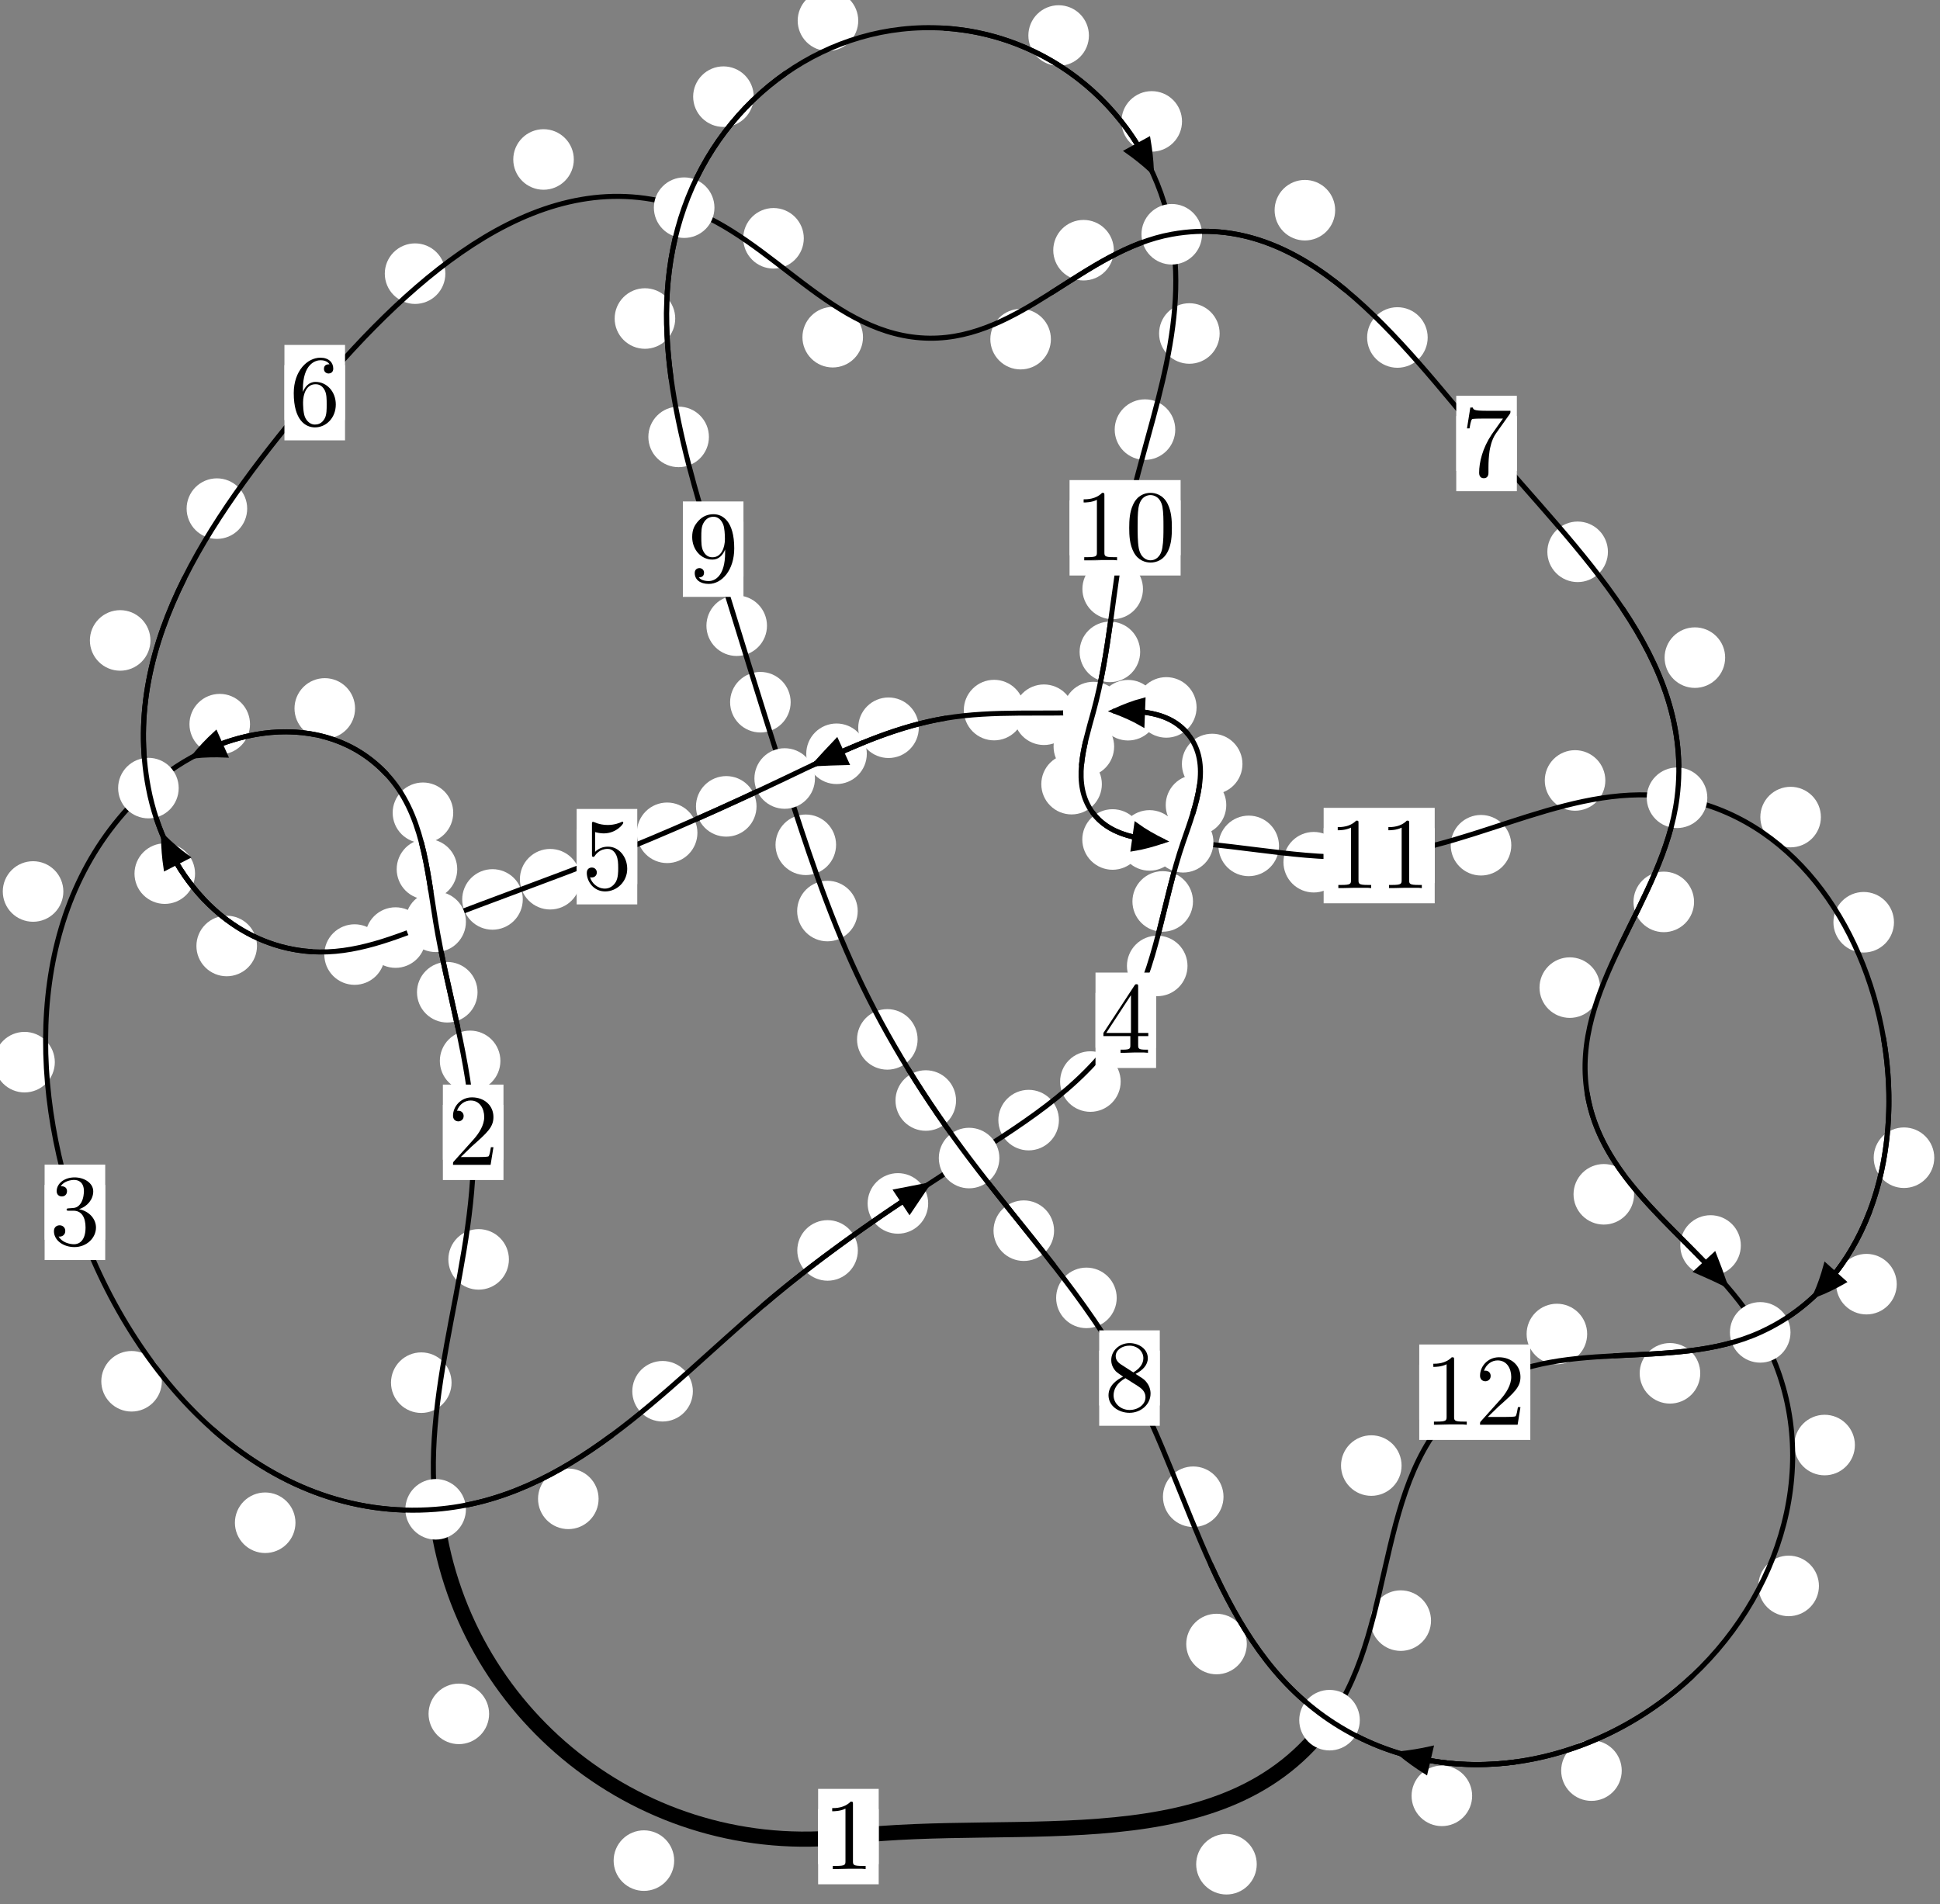 <?xml version="1.0"?>
<!-- Created by MetaPost 1.999 on 2021.07.05:2353 -->
<svg version="1.1" xmlns="http://www.w3.org/2000/svg" xmlns:xlink="http://www.w3.org/1999/xlink" width="191.488" height="187.973" viewBox="0 0 191.488 187.973">
<rect x="0" y="0" width="191.488" height="187.973" fill="#808080" stroke="none"/>
<!-- Original BoundingBox: -43.566437 -38.026047 147.921402 149.947296 -->
  <defs>
    <g transform="scale(0.01,0.01)" id="GLYPHcmr10_48">
      <path style="fill-rule: evenodd;" d="M460 -320C460 -400,455 -480,420 -554C374 -650,292 -666,250 -666C190 -666,117 -640,76 -547C44 -478,39 -400,39 -320C39 -245,43 -155,84 -79C127 2,200 22,249 22C303 22,379 1,423 -94C455 -163,460 -241,460 -320M249 -0C210 -0,151 -25,133 -121C122 -181,122 -273,122 -332C122 -396,122 -462,130 -516C149 -635,224 -644,249 -644C282 -644,348 -626,367 -527C377 -471,377 -395,377 -332C377 -257,377 -189,366 -125C351 -30,294 -0,249 -0"></path>
    </g>
    <g transform="scale(0.01,0.01)" id="GLYPHcmr10_49">
      <path style="fill-rule: evenodd;" d="M294 -640C294 -664,294 -666,271 -666C209 -602,121 -602,89 -602L89 -571C109 -571,168 -571,220 -597L220 -79C220 -43,217 -31,127 -31L95 -31L95 -0L257 -0L130 -3L217 -3L257 -3L297 -3L384 -3L419 -0L419 -31L387 -31C297 -31,294 -42,294 -79"></path>
    </g>
    <g transform="scale(0.01,0.01)" id="GLYPHcmr10_50">
      <path style="fill-rule: evenodd;" d="M127 -77L233 -180C389 -318,449 -372,449 -472C449 -586,359 -666,237 -666C124 -666,50 -574,50 -485C50 -429,100 -429,103 -429C120 -429,155 -441,155 -482C155 -508,137 -534,102 -534C94 -534,92 -534,89 -533C112 -598,166 -635,224 -635C315 -635,358 -554,358 -472C358 -392,308 -313,253 -251L61 -37C50 -26,50 -24,50 -0L421 -0L449 -174L424 -174C419 -144,412 -100,402 -85C395 -77,329 -77,307 -77"></path>
    </g>
    <g transform="scale(0.01,0.01)" id="GLYPHcmr10_51">
      <path style="fill-rule: evenodd;" d="M290 -352C372 -379,430 -449,430 -528C430 -610,342 -666,246 -666C145 -666,69 -606,69 -530C69 -497,91 -478,120 -478C151 -478,171 -500,171 -529C171 -579,124 -579,109 -579C140 -628,206 -641,242 -641C283 -641,338 -619,338 -529C338 -517,336 -459,310 -415C280 -367,246 -364,221 -363C213 -362,189 -360,182 -360C174 -359,167 -358,167 -348C167 -337,174 -337,191 -337L235 -337C317 -337,354 -269,354 -171C354 -35,285 -6,241 -6C198 -6,123 -23,88 -82C123 -77,154 -99,154 -137C154 -173,127 -193,98 -193C74 -193,42 -179,42 -135C42 -44,135 22,244 22C366 22,457 -69,457 -171C457 -253,394 -331,290 -352"></path>
    </g>
    <g transform="scale(0.01,0.01)" id="GLYPHcmr10_52">
      <path style="fill-rule: evenodd;" d="M294 -165L294 -78C294 -42,292 -31,218 -31L197 -31L197 -0L332 -0L238 -3L290 -3L332 -3L374 -3L427 -3L468 -0L468 -31L447 -31C373 -31,371 -42,371 -78L371 -165L471 -165L471 -196L371 -196L371 -651C371 -671,371 -677,355 -677C346 -677,343 -677,335 -665L28 -196L28 -165M300 -196L56 -196L300 -569"></path>
    </g>
    <g transform="scale(0.01,0.01)" id="GLYPHcmr10_53">
      <path style="fill-rule: evenodd;" d="M449 -201C449 -320,367 -420,259 -420C211 -420,168 -404,132 -369L132 -564C152 -558,185 -551,217 -551C340 -551,410 -642,410 -655C410 -661,407 -666,400 -666C399 -666,397 -666,392 -663C372 -654,323 -634,256 -634C216 -634,170 -641,123 -662C115 -665,113 -665,111 -665C101 -665,101 -657,101 -641L101 -345C101 -327,101 -319,115 -319C122 -319,124 -322,128 -328C139 -344,176 -398,257 -398C309 -398,334 -352,342 -334C358 -297,360 -258,360 -208C360 -173,360 -113,336 -71C312 -32,275 -6,229 -6C156 -6,99 -59,82 -118C85 -117,88 -116,99 -116C132 -116,149 -141,149 -165C149 -189,132 -214,99 -214C85 -214,50 -207,50 -161C50 -75,119 22,231 22C347 22,449 -74,449 -201"></path>
    </g>
    <g transform="scale(0.01,0.01)" id="GLYPHcmr10_54">
      <path style="fill-rule: evenodd;" d="M132 -328L132 -352C132 -605,256 -641,307 -641C331 -641,373 -635,395 -601C380 -601,340 -601,340 -556C340 -525,364 -510,386 -510C402 -510,432 -519,432 -558C432 -618,388 -666,305 -666C177 -666,42 -537,42 -316C42 -49,158 22,251 22C362 22,457 -72,457 -204C457 -331,368 -427,257 -427C189 -427,152 -376,132 -328M251 -6C188 -6,158 -66,152 -81C134 -128,134 -208,134 -226C134 -304,166 -404,256 -404C272 -404,318 -404,349 -342C367 -305,367 -254,367 -205C367 -157,367 -107,350 -71C320 -11,274 -6,251 -6"></path>
    </g>
    <g transform="scale(0.01,0.01)" id="GLYPHcmr10_55">
      <path style="fill-rule: evenodd;" d="M476 -609C485 -621,485 -623,485 -644L242 -644C120 -644,118 -657,114 -676L89 -676L56 -470L81 -470C84 -486,93 -549,106 -561C113 -567,191 -567,204 -567L411 -567C400 -551,321 -442,299 -409C209 -274,176 -135,176 -33C176 -23,176 22,222 22C268 22,268 -23,268 -33L268 -84C268 -139,271 -194,279 -248C283 -271,297 -357,341 -419"></path>
    </g>
    <g transform="scale(0.01,0.01)" id="GLYPHcmr10_56">
      <path style="fill-rule: evenodd;" d="M163 -457C117 -487,113 -521,113 -538C113 -599,178 -641,249 -641C322 -641,386 -589,386 -517C386 -460,347 -412,287 -377M309 -362C381 -399,430 -451,430 -517C430 -609,341 -666,250 -666C150 -666,69 -592,69 -499C69 -481,71 -436,113 -389C124 -377,161 -352,186 -335C128 -306,42 -250,42 -151C42 -45,144 22,249 22C362 22,457 -61,457 -168C457 -204,446 -249,408 -291C389 -312,373 -322,309 -362M209 -320L332 -242C360 -223,407 -193,407 -132C407 -58,332 -6,250 -6C164 -6,92 -68,92 -151C92 -209,124 -273,209 -320"></path>
    </g>
    <g transform="scale(0.01,0.01)" id="GLYPHcmr10_57">
      <path style="fill-rule: evenodd;" d="M367 -318L367 -286C367 -52,263 -6,205 -6C188 -6,134 -8,107 -42C151 -42,159 -71,159 -88C159 -119,135 -134,113 -134C97 -134,67 -125,67 -86C67 -19,121 22,206 22C335 22,457 -114,457 -329C457 -598,342 -666,253 -666C198 -666,149 -648,106 -603C65 -558,42 -516,42 -441C42 -316,130 -218,242 -218C303 -218,344 -260,367 -318M243 -241C227 -241,181 -241,150 -304C132 -341,132 -391,132 -440C132 -494,132 -541,153 -578C180 -628,218 -641,253 -641C299 -641,332 -607,349 -562C361 -530,365 -467,365 -421C365 -338,331 -241,243 -241"></path>
    </g>
  </defs>
  <path d="M66.546 183.681C66.546 182.888,66.232 182.128,65.671 181.568C65.111 181.007,64.35 180.692,63.558 180.692C62.765 180.692,62.005 181.007,61.444 181.568C60.884 182.128,60.569 182.888,60.569 183.681C60.569 184.474,60.884 185.234,61.444 185.794C62.005 186.355,62.765 186.67,63.558 186.67C64.35 186.67,65.111 186.355,65.671 185.794C66.232 185.234,66.546 184.474,66.546 183.681Z" style="fill: rgb(100%,100%,100%);stroke: none;"></path>
  <path d="M86.731 181.309C86.731 180.516,86.416 179.756,85.856 179.196C85.296 178.635,84.535 178.32,83.743 178.32C82.95 178.32,82.19 178.635,81.629 179.196C81.069 179.756,80.754 180.516,80.754 181.309C80.754 182.102,81.069 182.862,81.629 183.422C82.19 183.983,82.95 184.298,83.743 184.298C84.535 184.298,85.296 183.983,85.856 183.422C86.416 182.862,86.731 182.102,86.731 181.309Z" style="fill: rgb(100%,100%,100%);stroke: none;"></path>
  <path d="M44.571 136.498C44.571 135.705,44.256 134.945,43.696 134.385C43.135 133.824,42.375 133.509,41.582 133.509C40.79 133.509,40.03 133.824,39.469 134.385C38.909 134.945,38.594 135.705,38.594 136.498C38.594 137.291,38.909 138.051,39.469 138.611C40.03 139.172,40.79 139.487,41.582 139.487C42.375 139.487,43.135 139.172,43.696 138.611C44.256 138.051,44.571 137.291,44.571 136.498Z" style="fill: rgb(100%,100%,100%);stroke: none;"></path>
  <path d="M48.278 169.194C48.278 168.402,47.964 167.642,47.403 167.081C46.843 166.521,46.082 166.206,45.29 166.206C44.497 166.206,43.737 166.521,43.176 167.081C42.616 167.642,42.301 168.402,42.301 169.194C42.301 169.987,42.616 170.747,43.176 171.308C43.737 171.868,44.497 172.183,45.29 172.183C46.082 172.183,46.843 171.868,47.403 171.308C47.964 170.747,48.278 169.987,48.278 169.194Z" style="fill: rgb(100%,100%,100%);stroke: none;"></path>
  <path d="M49.392 104.733C49.392 103.94,49.077 103.18,48.517 102.619C47.956 102.059,47.196 101.744,46.403 101.744C45.611 101.744,44.85 102.059,44.29 102.619C43.729 103.18,43.415 103.94,43.415 104.733C43.415 105.525,43.729 106.286,44.29 106.846C44.85 107.407,45.611 107.721,46.403 107.721C47.196 107.721,47.956 107.407,48.517 106.846C49.077 106.286,49.392 105.525,49.392 104.733Z" style="fill: rgb(100%,100%,100%);stroke: none;"></path>
  <path d="M50.232 124.327C50.232 123.535,49.917 122.775,49.357 122.214C48.797 121.654,48.036 121.339,47.244 121.339C46.451 121.339,45.691 121.654,45.13 122.214C44.57 122.775,44.255 123.535,44.255 124.327C44.255 125.12,44.57 125.88,45.13 126.441C45.691 127.001,46.451 127.316,47.244 127.316C48.036 127.316,48.797 127.001,49.357 126.441C49.917 125.88,50.232 125.12,50.232 124.327Z" style="fill: rgb(100%,100%,100%);stroke: none;"></path>
  <path d="M45.132 85.809C45.132 85.016,44.817 84.256,44.257 83.695C43.696 83.135,42.936 82.82,42.144 82.82C41.351 82.82,40.591 83.135,40.03 83.695C39.47 84.256,39.155 85.016,39.155 85.809C39.155 86.601,39.47 87.361,40.03 87.922C40.591 88.482,41.351 88.797,42.144 88.797C42.936 88.797,43.696 88.482,44.257 87.922C44.817 87.361,45.132 86.601,45.132 85.809Z" style="fill: rgb(100%,100%,100%);stroke: none;"></path>
  <path d="M47.136 97.955C47.136 97.162,46.821 96.402,46.261 95.842C45.7 95.281,44.94 94.966,44.147 94.966C43.355 94.966,42.594 95.281,42.034 95.842C41.473 96.402,41.159 97.162,41.159 97.955C41.159 98.748,41.473 99.508,42.034 100.068C42.594 100.629,43.355 100.944,44.147 100.944C44.94 100.944,45.7 100.629,46.261 100.068C46.821 99.508,47.136 98.748,47.136 97.955Z" style="fill: rgb(100%,100%,100%);stroke: none;"></path>
  <path d="M35.047 69.937C35.047 69.145,34.732 68.384,34.171 67.824C33.611 67.263,32.851 66.949,32.058 66.949C31.265 66.949,30.505 67.263,29.945 67.824C29.384 68.384,29.069 69.145,29.069 69.937C29.069 70.73,29.384 71.49,29.945 72.051C30.505 72.611,31.265 72.926,32.058 72.926C32.851 72.926,33.611 72.611,34.171 72.051C34.732 71.49,35.047 70.73,35.047 69.937Z" style="fill: rgb(100%,100%,100%);stroke: none;"></path>
  <path d="M44.736 80.238C44.736 79.445,44.421 78.685,43.861 78.125C43.3 77.564,42.54 77.249,41.748 77.249C40.955 77.249,40.195 77.564,39.634 78.125C39.074 78.685,38.759 79.445,38.759 80.238C38.759 81.031,39.074 81.791,39.634 82.351C40.195 82.912,40.955 83.227,41.748 83.227C42.54 83.227,43.3 82.912,43.861 82.351C44.421 81.791,44.736 81.031,44.736 80.238Z" style="fill: rgb(100%,100%,100%);stroke: none;"></path>
  <path d="M6.253 88.008C6.253 87.216,5.938 86.455,5.377 85.895C4.817 85.334,4.057 85.02,3.264 85.02C2.471 85.02,1.711 85.334,1.151 85.895C0.59 86.455,0.275 87.216,0.275 88.008C0.275 88.801,0.59 89.561,1.151 90.122C1.711 90.682,2.471 90.997,3.264 90.997C4.057 90.997,4.817 90.682,5.377 90.122C5.938 89.561,6.253 88.801,6.253 88.008Z" style="fill: rgb(100%,100%,100%);stroke: none;"></path>
  <path d="M24.678 71.49C24.678 70.697,24.363 69.937,23.803 69.377C23.243 68.816,22.482 68.501,21.69 68.501C20.897 68.501,20.137 68.816,19.576 69.377C19.016 69.937,18.701 70.697,18.701 71.49C18.701 72.283,19.016 73.043,19.576 73.603C20.137 74.164,20.897 74.479,21.69 74.479C22.482 74.479,23.243 74.164,23.803 73.603C24.363 73.043,24.678 72.283,24.678 71.49Z" style="fill: rgb(100%,100%,100%);stroke: none;"></path>
  <path d="M15.976 136.361C15.976 135.568,15.661 134.808,15.101 134.248C14.54 133.687,13.78 133.372,12.987 133.372C12.195 133.372,11.435 133.687,10.874 134.248C10.314 134.808,9.999 135.568,9.999 136.361C9.999 137.154,10.314 137.914,10.874 138.474C11.435 139.035,12.195 139.35,12.987 139.35C13.78 139.35,14.54 139.035,15.101 138.474C15.661 137.914,15.976 137.154,15.976 136.361Z" style="fill: rgb(100%,100%,100%);stroke: none;"></path>
  <path d="M5.411 104.858C5.411 104.065,5.096 103.305,4.536 102.745C3.975 102.184,3.215 101.869,2.422 101.869C1.63 101.869,0.869 102.184,0.309 102.745C-0.251 103.305,-0.566 104.065,-0.566 104.858C-0.566 105.651,-0.251 106.411,0.309 106.971C0.869 107.532,1.63 107.847,2.422 107.847C3.215 107.847,3.975 107.532,4.536 106.971C5.096 106.411,5.411 105.651,5.411 104.858Z" style="fill: rgb(100%,100%,100%);stroke: none;"></path>
  <path d="M59.084 147.967C59.084 147.174,58.769 146.414,58.209 145.854C57.648 145.293,56.888 144.978,56.096 144.978C55.303 144.978,54.543 145.293,53.982 145.854C53.422 146.414,53.107 147.174,53.107 147.967C53.107 148.76,53.422 149.52,53.982 150.08C54.543 150.641,55.303 150.956,56.096 150.956C56.888 150.956,57.648 150.641,58.209 150.08C58.769 149.52,59.084 148.76,59.084 147.967Z" style="fill: rgb(100%,100%,100%);stroke: none;"></path>
  <path d="M29.164 150.327C29.164 149.534,28.849 148.774,28.289 148.214C27.729 147.653,26.968 147.338,26.176 147.338C25.383 147.338,24.623 147.653,24.062 148.214C23.502 148.774,23.187 149.534,23.187 150.327C23.187 151.12,23.502 151.88,24.062 152.44C24.623 153.001,25.383 153.316,26.176 153.316C26.968 153.316,27.729 153.001,28.289 152.44C28.849 151.88,29.164 151.12,29.164 150.327Z" style="fill: rgb(100%,100%,100%);stroke: none;"></path>
  <path d="M84.675 123.444C84.675 122.651,84.36 121.891,83.799 121.331C83.239 120.77,82.479 120.455,81.686 120.455C80.893 120.455,80.133 120.77,79.573 121.331C79.012 121.891,78.697 122.651,78.697 123.444C78.697 124.237,79.012 124.997,79.573 125.557C80.133 126.118,80.893 126.433,81.686 126.433C82.479 126.433,83.239 126.118,83.799 125.557C84.36 124.997,84.675 124.237,84.675 123.444Z" style="fill: rgb(100%,100%,100%);stroke: none;"></path>
  <path d="M68.389 137.346C68.389 136.553,68.074 135.793,67.514 135.232C66.953 134.672,66.193 134.357,65.4 134.357C64.607 134.357,63.847 134.672,63.287 135.232C62.726 135.793,62.411 136.553,62.411 137.346C62.411 138.138,62.726 138.899,63.287 139.459C63.847 140.019,64.607 140.334,65.4 140.334C66.193 140.334,66.953 140.019,67.514 139.459C68.074 138.899,68.389 138.138,68.389 137.346Z" style="fill: rgb(100%,100%,100%);stroke: none;"></path>
  <path d="M104.521 110.578C104.521 109.785,104.206 109.025,103.645 108.465C103.085 107.904,102.325 107.589,101.532 107.589C100.739 107.589,99.979 107.904,99.419 108.465C98.858 109.025,98.543 109.785,98.543 110.578C98.543 111.371,98.858 112.131,99.419 112.691C99.979 113.252,100.739 113.567,101.532 113.567C102.325 113.567,103.085 113.252,103.645 112.691C104.206 112.131,104.521 111.371,104.521 110.578Z" style="fill: rgb(100%,100%,100%);stroke: none;"></path>
  <path d="M91.616 118.803C91.616 118.01,91.301 117.25,90.741 116.69C90.18 116.129,89.42 115.814,88.627 115.814C87.835 115.814,87.075 116.129,86.514 116.69C85.954 117.25,85.639 118.01,85.639 118.803C85.639 119.596,85.954 120.356,86.514 120.916C87.075 121.477,87.835 121.792,88.627 121.792C89.42 121.792,90.18 121.477,90.741 120.916C91.301 120.356,91.616 119.596,91.616 118.803Z" style="fill: rgb(100%,100%,100%);stroke: none;"></path>
  <path d="M117.213 95.357C117.213 94.564,116.898 93.804,116.338 93.243C115.777 92.683,115.017 92.368,114.224 92.368C113.432 92.368,112.671 92.683,112.111 93.243C111.55 93.804,111.235 94.564,111.235 95.357C111.235 96.149,111.55 96.91,112.111 97.47C112.671 98.031,113.432 98.345,114.224 98.345C115.017 98.345,115.777 98.031,116.338 97.47C116.898 96.91,117.213 96.149,117.213 95.357Z" style="fill: rgb(100%,100%,100%);stroke: none;"></path>
  <path d="M110.616 106.772C110.616 105.98,110.301 105.22,109.74 104.659C109.18 104.099,108.42 103.784,107.627 103.784C106.834 103.784,106.074 104.099,105.514 104.659C104.953 105.22,104.638 105.98,104.638 106.772C104.638 107.565,104.953 108.325,105.514 108.886C106.074 109.446,106.834 109.761,107.627 109.761C108.42 109.761,109.18 109.446,109.74 108.886C110.301 108.325,110.616 107.565,110.616 106.772Z" style="fill: rgb(100%,100%,100%);stroke: none;"></path>
  <path d="M121.04 79.478C121.04 78.685,120.725 77.925,120.165 77.365C119.604 76.804,118.844 76.489,118.051 76.489C117.259 76.489,116.499 76.804,115.938 77.365C115.378 77.925,115.063 78.685,115.063 79.478C115.063 80.271,115.378 81.031,115.938 81.591C116.499 82.152,117.259 82.467,118.051 82.467C118.844 82.467,119.604 82.152,120.165 81.591C120.725 81.031,121.04 80.271,121.04 79.478Z" style="fill: rgb(100%,100%,100%);stroke: none;"></path>
  <path d="M117.754 88.991C117.754 88.199,117.439 87.438,116.879 86.878C116.318 86.317,115.558 86.002,114.766 86.002C113.973 86.002,113.213 86.317,112.652 86.878C112.092 87.438,111.777 88.199,111.777 88.991C111.777 89.784,112.092 90.544,112.652 91.105C113.213 91.665,113.973 91.98,114.766 91.98C115.558 91.98,116.318 91.665,116.879 91.105C117.439 90.544,117.754 89.784,117.754 88.991Z" style="fill: rgb(100%,100%,100%);stroke: none;"></path>
  <path d="M118.108 69.836C118.108 69.044,117.794 68.284,117.233 67.723C116.673 67.163,115.912 66.848,115.12 66.848C114.327 66.848,113.567 67.163,113.006 67.723C112.446 68.284,112.131 69.044,112.131 69.836C112.131 70.629,112.446 71.389,113.006 71.95C113.567 72.51,114.327 72.825,115.12 72.825C115.912 72.825,116.673 72.51,117.233 71.95C117.794 71.389,118.108 70.629,118.108 69.836Z" style="fill: rgb(100%,100%,100%);stroke: none;"></path>
  <path d="M122.637 75.423C122.637 74.631,122.323 73.87,121.762 73.31C121.202 72.749,120.441 72.434,119.649 72.434C118.856 72.434,118.096 72.749,117.535 73.31C116.975 73.87,116.66 74.631,116.66 75.423C116.66 76.216,116.975 76.976,117.535 77.537C118.096 78.097,118.856 78.412,119.649 78.412C120.441 78.412,121.202 78.097,121.762 77.537C122.323 76.976,122.637 76.216,122.637 75.423Z" style="fill: rgb(100%,100%,100%);stroke: none;"></path>
  <path d="M106.031 70.559C106.031 69.766,105.716 69.006,105.155 68.446C104.595 67.885,103.834 67.57,103.042 67.57C102.249 67.57,101.489 67.885,100.928 68.446C100.368 69.006,100.053 69.766,100.053 70.559C100.053 71.352,100.368 72.112,100.928 72.672C101.489 73.233,102.249 73.548,103.042 73.548C103.834 73.548,104.595 73.233,105.155 72.672C105.716 72.112,106.031 71.352,106.031 70.559Z" style="fill: rgb(100%,100%,100%);stroke: none;"></path>
  <path d="M114.331 70.112C114.331 69.32,114.016 68.559,113.456 67.999C112.895 67.438,112.135 67.123,111.342 67.123C110.55 67.123,109.79 67.438,109.229 67.999C108.669 68.559,108.354 69.32,108.354 70.112C108.354 70.905,108.669 71.665,109.229 72.226C109.79 72.786,110.55 73.101,111.342 73.101C112.135 73.101,112.895 72.786,113.456 72.226C114.016 71.665,114.331 70.905,114.331 70.112Z" style="fill: rgb(100%,100%,100%);stroke: none;"></path>
  <path d="M90.69 71.843C90.69 71.051,90.375 70.29,89.814 69.73C89.254 69.169,88.494 68.855,87.701 68.855C86.908 68.855,86.148 69.169,85.588 69.73C85.027 70.29,84.712 71.051,84.712 71.843C84.712 72.636,85.027 73.396,85.588 73.957C86.148 74.517,86.908 74.832,87.701 74.832C88.494 74.832,89.254 74.517,89.814 73.957C90.375 73.396,90.69 72.636,90.69 71.843Z" style="fill: rgb(100%,100%,100%);stroke: none;"></path>
  <path d="M101.112 70.101C101.112 69.308,100.797 68.548,100.236 67.988C99.676 67.427,98.916 67.112,98.123 67.112C97.33 67.112,96.57 67.427,96.01 67.988C95.449 68.548,95.134 69.308,95.134 70.101C95.134 70.894,95.449 71.654,96.01 72.214C96.57 72.775,97.33 73.09,98.123 73.09C98.916 73.09,99.676 72.775,100.236 72.214C100.797 71.654,101.112 70.894,101.112 70.101Z" style="fill: rgb(100%,100%,100%);stroke: none;"></path>
  <path d="M74.673 79.605C74.673 78.813,74.358 78.052,73.798 77.492C73.238 76.931,72.477 76.616,71.685 76.616C70.892 76.616,70.132 76.931,69.571 77.492C69.011 78.052,68.696 78.813,68.696 79.605C68.696 80.398,69.011 81.158,69.571 81.719C70.132 82.279,70.892 82.594,71.685 82.594C72.477 82.594,73.238 82.279,73.798 81.719C74.358 81.158,74.673 80.398,74.673 79.605Z" style="fill: rgb(100%,100%,100%);stroke: none;"></path>
  <path d="M85.559 74.414C85.559 73.621,85.244 72.861,84.684 72.301C84.124 71.74,83.363 71.425,82.571 71.425C81.778 71.425,81.018 71.74,80.457 72.301C79.897 72.861,79.582 73.621,79.582 74.414C79.582 75.207,79.897 75.967,80.457 76.527C81.018 77.088,81.778 77.403,82.571 77.403C83.363 77.403,84.124 77.088,84.684 76.527C85.244 75.967,85.559 75.207,85.559 74.414Z" style="fill: rgb(100%,100%,100%);stroke: none;"></path>
  <path d="M57.294 86.797C57.294 86.004,56.979 85.244,56.418 84.684C55.858 84.123,55.098 83.808,54.305 83.808C53.512 83.808,52.752 84.123,52.192 84.684C51.631 85.244,51.316 86.004,51.316 86.797C51.316 87.59,51.631 88.35,52.192 88.91C52.752 89.471,53.512 89.786,54.305 89.786C55.098 89.786,55.858 89.471,56.418 88.91C56.979 88.35,57.294 87.59,57.294 86.797Z" style="fill: rgb(100%,100%,100%);stroke: none;"></path>
  <path d="M68.839 82.216C68.839 81.423,68.524 80.663,67.963 80.102C67.403 79.542,66.643 79.227,65.85 79.227C65.057 79.227,64.297 79.542,63.737 80.102C63.176 80.663,62.861 81.423,62.861 82.216C62.861 83.008,63.176 83.768,63.737 84.329C64.297 84.889,65.057 85.204,65.85 85.204C66.643 85.204,67.403 84.889,67.963 84.329C68.524 83.768,68.839 83.008,68.839 82.216Z" style="fill: rgb(100%,100%,100%);stroke: none;"></path>
  <path d="M42.028 92.558C42.028 91.765,41.713 91.005,41.153 90.445C40.592 89.884,39.832 89.569,39.039 89.569C38.247 89.569,37.486 89.884,36.926 90.445C36.365 91.005,36.051 91.765,36.051 92.558C36.051 93.351,36.365 94.111,36.926 94.671C37.486 95.232,38.247 95.547,39.039 95.547C39.832 95.547,40.592 95.232,41.153 94.671C41.713 94.111,42.028 93.351,42.028 92.558Z" style="fill: rgb(100%,100%,100%);stroke: none;"></path>
  <path d="M51.601 88.793C51.601 88.001,51.286 87.241,50.726 86.68C50.165 86.12,49.405 85.805,48.612 85.805C47.82 85.805,47.059 86.12,46.499 86.68C45.938 87.241,45.623 88.001,45.623 88.793C45.623 89.586,45.938 90.346,46.499 90.907C47.059 91.467,47.82 91.782,48.612 91.782C49.405 91.782,50.165 91.467,50.726 90.907C51.286 90.346,51.601 89.586,51.601 88.793Z" style="fill: rgb(100%,100%,100%);stroke: none;"></path>
  <path d="M25.366 93.389C25.366 92.596,25.051 91.836,24.49 91.276C23.93 90.715,23.169 90.4,22.377 90.4C21.584 90.4,20.824 90.715,20.263 91.276C19.703 91.836,19.388 92.596,19.388 93.389C19.388 94.182,19.703 94.942,20.263 95.502C20.824 96.063,21.584 96.378,22.377 96.378C23.169 96.378,23.93 96.063,24.49 95.502C25.051 94.942,25.366 94.182,25.366 93.389Z" style="fill: rgb(100%,100%,100%);stroke: none;"></path>
  <path d="M37.988 94.235C37.988 93.443,37.673 92.683,37.113 92.122C36.552 91.562,35.792 91.247,34.999 91.247C34.207 91.247,33.446 91.562,32.886 92.122C32.325 92.683,32.011 93.443,32.011 94.235C32.011 95.028,32.325 95.788,32.886 96.349C33.446 96.909,34.207 97.224,34.999 97.224C35.792 97.224,36.552 96.909,37.113 96.349C37.673 95.788,37.988 95.028,37.988 94.235Z" style="fill: rgb(100%,100%,100%);stroke: none;"></path>
  <path d="M14.849 63.224C14.849 62.431,14.534 61.671,13.974 61.111C13.413 60.55,12.653 60.235,11.861 60.235C11.068 60.235,10.308 60.55,9.747 61.111C9.187 61.671,8.872 62.431,8.872 63.224C8.872 64.017,9.187 64.777,9.747 65.337C10.308 65.898,11.068 66.213,11.861 66.213C12.653 66.213,13.413 65.898,13.974 65.337C14.534 64.777,14.849 64.017,14.849 63.224Z" style="fill: rgb(100%,100%,100%);stroke: none;"></path>
  <path d="M19.253 86.245C19.253 85.452,18.938 84.692,18.378 84.132C17.817 83.571,17.057 83.256,16.264 83.256C15.472 83.256,14.712 83.571,14.151 84.132C13.591 84.692,13.276 85.452,13.276 86.245C13.276 87.038,13.591 87.798,14.151 88.358C14.712 88.919,15.472 89.234,16.264 89.234C17.057 89.234,17.817 88.919,18.378 88.358C18.938 87.798,19.253 87.038,19.253 86.245Z" style="fill: rgb(100%,100%,100%);stroke: none;"></path>
  <path d="M43.959 27.016C43.959 26.224,43.644 25.463,43.083 24.903C42.523 24.342,41.763 24.027,40.97 24.027C40.177 24.027,39.417 24.342,38.857 24.903C38.296 25.463,37.981 26.224,37.981 27.016C37.981 27.809,38.296 28.569,38.857 29.13C39.417 29.69,40.177 30.005,40.97 30.005C41.763 30.005,42.523 29.69,43.083 29.13C43.644 28.569,43.959 27.809,43.959 27.016Z" style="fill: rgb(100%,100%,100%);stroke: none;"></path>
  <path d="M24.398 50.211C24.398 49.419,24.083 48.659,23.523 48.098C22.962 47.538,22.202 47.223,21.41 47.223C20.617 47.223,19.857 47.538,19.296 48.098C18.736 48.659,18.421 49.419,18.421 50.211C18.421 51.004,18.736 51.764,19.296 52.325C19.857 52.885,20.617 53.2,21.41 53.2C22.202 53.2,22.962 52.885,23.523 52.325C24.083 51.764,24.398 51.004,24.398 50.211Z" style="fill: rgb(100%,100%,100%);stroke: none;"></path>
  <path d="M79.339 23.526C79.339 22.733,79.024 21.973,78.463 21.412C77.903 20.852,77.143 20.537,76.35 20.537C75.557 20.537,74.797 20.852,74.237 21.412C73.676 21.973,73.361 22.733,73.361 23.526C73.361 24.318,73.676 25.079,74.237 25.639C74.797 26.2,75.557 26.515,76.35 26.515C77.143 26.515,77.903 26.2,78.463 25.639C79.024 25.079,79.339 24.318,79.339 23.526Z" style="fill: rgb(100%,100%,100%);stroke: none;"></path>
  <path d="M56.639 15.743C56.639 14.95,56.324 14.19,55.764 13.63C55.203 13.069,54.443 12.754,53.65 12.754C52.858 12.754,52.097 13.069,51.537 13.63C50.977 14.19,50.662 14.95,50.662 15.743C50.662 16.536,50.977 17.296,51.537 17.856C52.097 18.417,52.858 18.732,53.65 18.732C54.443 18.732,55.203 18.417,55.764 17.856C56.324 17.296,56.639 16.536,56.639 15.743Z" style="fill: rgb(100%,100%,100%);stroke: none;"></path>
  <path d="M103.729 33.482C103.729 32.689,103.414 31.929,102.853 31.368C102.293 30.808,101.533 30.493,100.74 30.493C99.947 30.493,99.187 30.808,98.627 31.368C98.066 31.929,97.751 32.689,97.751 33.482C97.751 34.274,98.066 35.035,98.627 35.595C99.187 36.155,99.947 36.47,100.74 36.47C101.533 36.47,102.293 36.155,102.853 35.595C103.414 35.035,103.729 34.274,103.729 33.482Z" style="fill: rgb(100%,100%,100%);stroke: none;"></path>
  <path d="M85.182 33.288C85.182 32.495,84.867 31.735,84.307 31.175C83.746 30.614,82.986 30.299,82.193 30.299C81.401 30.299,80.641 30.614,80.08 31.175C79.52 31.735,79.205 32.495,79.205 33.288C79.205 34.081,79.52 34.841,80.08 35.401C80.641 35.962,81.401 36.277,82.193 36.277C82.986 36.277,83.746 35.962,84.307 35.401C84.867 34.841,85.182 34.081,85.182 33.288Z" style="fill: rgb(100%,100%,100%);stroke: none;"></path>
  <path d="M131.788 20.751C131.788 19.959,131.473 19.199,130.913 18.638C130.352 18.078,129.592 17.763,128.8 17.763C128.007 17.763,127.247 18.078,126.686 18.638C126.126 19.199,125.811 19.959,125.811 20.751C125.811 21.544,126.126 22.304,126.686 22.865C127.247 23.425,128.007 23.74,128.8 23.74C129.592 23.74,130.352 23.425,130.913 22.865C131.473 22.304,131.788 21.544,131.788 20.751Z" style="fill: rgb(100%,100%,100%);stroke: none;"></path>
  <path d="M109.94 24.701C109.94 23.908,109.625 23.148,109.064 22.587C108.504 22.027,107.744 21.712,106.951 21.712C106.158 21.712,105.398 22.027,104.838 22.587C104.277 23.148,103.962 23.908,103.962 24.701C103.962 25.493,104.277 26.253,104.838 26.814C105.398 27.374,106.158 27.689,106.951 27.689C107.744 27.689,108.504 27.374,109.064 26.814C109.625 26.253,109.94 25.493,109.94 24.701Z" style="fill: rgb(100%,100%,100%);stroke: none;"></path>
  <path d="M158.71 54.476C158.71 53.683,158.395 52.923,157.835 52.362C157.274 51.802,156.514 51.487,155.721 51.487C154.929 51.487,154.168 51.802,153.608 52.362C153.047 52.923,152.732 53.683,152.732 54.476C152.732 55.268,153.047 56.029,153.608 56.589C154.168 57.15,154.929 57.465,155.721 57.465C156.514 57.465,157.274 57.15,157.835 56.589C158.395 56.029,158.71 55.268,158.71 54.476Z" style="fill: rgb(100%,100%,100%);stroke: none;"></path>
  <path d="M140.919 33.317C140.919 32.524,140.605 31.764,140.044 31.204C139.484 30.643,138.723 30.328,137.931 30.328C137.138 30.328,136.378 30.643,135.817 31.204C135.257 31.764,134.942 32.524,134.942 33.317C134.942 34.11,135.257 34.87,135.817 35.43C136.378 35.991,137.138 36.306,137.931 36.306C138.723 36.306,139.484 35.991,140.044 35.43C140.605 34.87,140.919 34.11,140.919 33.317Z" style="fill: rgb(100%,100%,100%);stroke: none;"></path>
  <path d="M167.212 89.036C167.212 88.244,166.897 87.484,166.336 86.923C165.776 86.363,165.016 86.048,164.223 86.048C163.43 86.048,162.67 86.363,162.11 86.923C161.549 87.484,161.234 88.244,161.234 89.036C161.234 89.829,161.549 90.589,162.11 91.15C162.67 91.71,163.43 92.025,164.223 92.025C165.016 92.025,165.776 91.71,166.336 91.15C166.897 90.589,167.212 89.829,167.212 89.036Z" style="fill: rgb(100%,100%,100%);stroke: none;"></path>
  <path d="M170.282 64.922C170.282 64.129,169.967 63.369,169.407 62.809C168.846 62.248,168.086 61.933,167.293 61.933C166.501 61.933,165.741 62.248,165.18 62.809C164.62 63.369,164.305 64.129,164.305 64.922C164.305 65.715,164.62 66.475,165.18 67.035C165.741 67.596,166.501 67.911,167.293 67.911C168.086 67.911,168.846 67.596,169.407 67.035C169.967 66.475,170.282 65.715,170.282 64.922Z" style="fill: rgb(100%,100%,100%);stroke: none;"></path>
  <path d="M161.293 117.903C161.293 117.11,160.978 116.35,160.418 115.79C159.857 115.229,159.097 114.914,158.305 114.914C157.512 114.914,156.752 115.229,156.191 115.79C155.631 116.35,155.316 117.11,155.316 117.903C155.316 118.696,155.631 119.456,156.191 120.016C156.752 120.577,157.512 120.892,158.305 120.892C159.097 120.892,159.857 120.577,160.418 120.016C160.978 119.456,161.293 118.696,161.293 117.903Z" style="fill: rgb(100%,100%,100%);stroke: none;"></path>
  <path d="M157.935 97.498C157.935 96.705,157.62 95.945,157.059 95.385C156.499 94.824,155.739 94.509,154.946 94.509C154.153 94.509,153.393 94.824,152.833 95.385C152.272 95.945,151.957 96.705,151.957 97.498C151.957 98.291,152.272 99.051,152.833 99.611C153.393 100.172,154.153 100.487,154.946 100.487C155.739 100.487,156.499 100.172,157.059 99.611C157.62 99.051,157.935 98.291,157.935 97.498Z" style="fill: rgb(100%,100%,100%);stroke: none;"></path>
  <path d="M183.088 142.656C183.088 141.864,182.773 141.104,182.212 140.543C181.652 139.983,180.892 139.668,180.099 139.668C179.306 139.668,178.546 139.983,177.986 140.543C177.425 141.104,177.11 141.864,177.11 142.656C177.11 143.449,177.425 144.209,177.986 144.77C178.546 145.33,179.306 145.645,180.099 145.645C180.892 145.645,181.652 145.33,182.212 144.77C182.773 144.209,183.088 143.449,183.088 142.656Z" style="fill: rgb(100%,100%,100%);stroke: none;"></path>
  <path d="M171.829 122.954C171.829 122.162,171.514 121.401,170.953 120.841C170.393 120.281,169.633 119.966,168.84 119.966C168.047 119.966,167.287 120.281,166.727 120.841C166.166 121.401,165.851 122.162,165.851 122.954C165.851 123.747,166.166 124.507,166.727 125.068C167.287 125.628,168.047 125.943,168.84 125.943C169.633 125.943,170.393 125.628,170.953 125.068C171.514 124.507,171.829 123.747,171.829 122.954Z" style="fill: rgb(100%,100%,100%);stroke: none;"></path>
  <path d="M160.073 174.796C160.073 174.004,159.758 173.243,159.198 172.683C158.637 172.122,157.877 171.808,157.085 171.808C156.292 171.808,155.532 172.122,154.971 172.683C154.411 173.243,154.096 174.004,154.096 174.796C154.096 175.589,154.411 176.349,154.971 176.91C155.532 177.47,156.292 177.785,157.085 177.785C157.877 177.785,158.637 177.47,159.198 176.91C159.758 176.349,160.073 175.589,160.073 174.796Z" style="fill: rgb(100%,100%,100%);stroke: none;"></path>
  <path d="M179.538 156.563C179.538 155.77,179.223 155.01,178.663 154.449C178.103 153.889,177.342 153.574,176.55 153.574C175.757 153.574,174.997 153.889,174.436 154.449C173.876 155.01,173.561 155.77,173.561 156.563C173.561 157.355,173.876 158.116,174.436 158.676C174.997 159.237,175.757 159.552,176.55 159.552C177.342 159.552,178.103 159.237,178.663 158.676C179.223 158.116,179.538 157.355,179.538 156.563Z" style="fill: rgb(100%,100%,100%);stroke: none;"></path>
  <path d="M123.066 162.3C123.066 161.507,122.751 160.747,122.19 160.187C121.63 159.626,120.87 159.311,120.077 159.311C119.284 159.311,118.524 159.626,117.964 160.187C117.403 160.747,117.088 161.507,117.088 162.3C117.088 163.093,117.403 163.853,117.964 164.413C118.524 164.974,119.284 165.289,120.077 165.289C120.87 165.289,121.63 164.974,122.19 164.413C122.751 163.853,123.066 163.093,123.066 162.3Z" style="fill: rgb(100%,100%,100%);stroke: none;"></path>
  <path d="M145.308 177.287C145.308 176.494,144.993 175.734,144.433 175.174C143.872 174.613,143.112 174.298,142.319 174.298C141.527 174.298,140.766 174.613,140.206 175.174C139.645 175.734,139.33 176.494,139.33 177.287C139.33 178.08,139.645 178.84,140.206 179.4C140.766 179.961,141.527 180.276,142.319 180.276C143.112 180.276,143.872 179.961,144.433 179.4C144.993 178.84,145.308 178.08,145.308 177.287Z" style="fill: rgb(100%,100%,100%);stroke: none;"></path>
  <path d="M110.225 128.128C110.225 127.335,109.91 126.575,109.349 126.014C108.789 125.454,108.029 125.139,107.236 125.139C106.443 125.139,105.683 125.454,105.123 126.014C104.562 126.575,104.247 127.335,104.247 128.128C104.247 128.92,104.562 129.681,105.123 130.241C105.683 130.802,106.443 131.116,107.236 131.116C108.029 131.116,108.789 130.802,109.349 130.241C109.91 129.681,110.225 128.92,110.225 128.128Z" style="fill: rgb(100%,100%,100%);stroke: none;"></path>
  <path d="M120.766 147.759C120.766 146.967,120.452 146.207,119.891 145.646C119.331 145.086,118.57 144.771,117.778 144.771C116.985 144.771,116.225 145.086,115.664 145.646C115.104 146.207,114.789 146.967,114.789 147.759C114.789 148.552,115.104 149.312,115.664 149.873C116.225 150.433,116.985 150.748,117.778 150.748C118.57 150.748,119.331 150.433,119.891 149.873C120.452 149.312,120.766 148.552,120.766 147.759Z" style="fill: rgb(100%,100%,100%);stroke: none;"></path>
  <path d="M94.368 108.645C94.368 107.852,94.053 107.092,93.492 106.531C92.932 105.971,92.172 105.656,91.379 105.656C90.586 105.656,89.826 105.971,89.266 106.531C88.705 107.092,88.39 107.852,88.39 108.645C88.39 109.437,88.705 110.197,89.266 110.758C89.826 111.318,90.586 111.633,91.379 111.633C92.172 111.633,92.932 111.318,93.492 110.758C94.053 110.197,94.368 109.437,94.368 108.645Z" style="fill: rgb(100%,100%,100%);stroke: none;"></path>
  <path d="M104.043 121.494C104.043 120.701,103.728 119.941,103.168 119.381C102.607 118.82,101.847 118.505,101.054 118.505C100.262 118.505,99.501 118.82,98.941 119.381C98.381 119.941,98.066 120.701,98.066 121.494C98.066 122.287,98.381 123.047,98.941 123.607C99.501 124.168,100.262 124.483,101.054 124.483C101.847 124.483,102.607 124.168,103.168 123.607C103.728 123.047,104.043 122.287,104.043 121.494Z" style="fill: rgb(100%,100%,100%);stroke: none;"></path>
  <path d="M84.661 89.94C84.661 89.148,84.346 88.387,83.786 87.827C83.225 87.266,82.465 86.952,81.672 86.952C80.88 86.952,80.12 87.266,79.559 87.827C78.999 88.387,78.684 89.148,78.684 89.94C78.684 90.733,78.999 91.493,79.559 92.054C80.12 92.614,80.88 92.929,81.672 92.929C82.465 92.929,83.225 92.614,83.786 92.054C84.346 91.493,84.661 90.733,84.661 89.94Z" style="fill: rgb(100%,100%,100%);stroke: none;"></path>
  <path d="M90.572 102.609C90.572 101.817,90.257 101.057,89.696 100.496C89.136 99.936,88.375 99.621,87.583 99.621C86.79 99.621,86.03 99.936,85.469 100.496C84.909 101.057,84.594 101.817,84.594 102.609C84.594 103.402,84.909 104.162,85.469 104.723C86.03 105.283,86.79 105.598,87.583 105.598C88.375 105.598,89.136 105.283,89.696 104.723C90.257 104.162,90.572 103.402,90.572 102.609Z" style="fill: rgb(100%,100%,100%);stroke: none;"></path>
  <path d="M78.042 69.322C78.042 68.53,77.727 67.769,77.167 67.209C76.606 66.649,75.846 66.334,75.053 66.334C74.261 66.334,73.501 66.649,72.94 67.209C72.38 67.769,72.065 68.53,72.065 69.322C72.065 70.115,72.38 70.875,72.94 71.436C73.501 71.996,74.261 72.311,75.053 72.311C75.846 72.311,76.606 71.996,77.167 71.436C77.727 70.875,78.042 70.115,78.042 69.322Z" style="fill: rgb(100%,100%,100%);stroke: none;"></path>
  <path d="M82.525 83.399C82.525 82.606,82.21 81.846,81.65 81.285C81.089 80.725,80.329 80.41,79.536 80.41C78.744 80.41,77.984 80.725,77.423 81.285C76.863 81.846,76.548 82.606,76.548 83.399C76.548 84.191,76.863 84.952,77.423 85.512C77.984 86.073,78.744 86.388,79.536 86.388C80.329 86.388,81.089 86.073,81.65 85.512C82.21 84.952,82.525 84.191,82.525 83.399Z" style="fill: rgb(100%,100%,100%);stroke: none;"></path>
  <path d="M69.974 43.131C69.974 42.338,69.659 41.578,69.098 41.018C68.538 40.457,67.778 40.142,66.985 40.142C66.192 40.142,65.432 40.457,64.872 41.018C64.311 41.578,63.996 42.338,63.996 43.131C63.996 43.924,64.311 44.684,64.872 45.244C65.432 45.805,66.192 46.12,66.985 46.12C67.778 46.12,68.538 45.805,69.098 45.244C69.659 44.684,69.974 43.924,69.974 43.131Z" style="fill: rgb(100%,100%,100%);stroke: none;"></path>
  <path d="M75.705 61.77C75.705 60.978,75.391 60.217,74.83 59.657C74.27 59.096,73.509 58.781,72.717 58.781C71.924 58.781,71.164 59.096,70.603 59.657C70.043 60.217,69.728 60.978,69.728 61.77C69.728 62.563,70.043 63.323,70.603 63.884C71.164 64.444,71.924 64.759,72.717 64.759C73.509 64.759,74.27 64.444,74.83 63.884C75.391 63.323,75.705 62.563,75.705 61.77Z" style="fill: rgb(100%,100%,100%);stroke: none;"></path>
  <path d="M74.396 9.542C74.396 8.749,74.081 7.989,73.52 7.429C72.96 6.868,72.2 6.553,71.407 6.553C70.614 6.553,69.854 6.868,69.294 7.429C68.733 7.989,68.418 8.749,68.418 9.542C68.418 10.335,68.733 11.095,69.294 11.655C69.854 12.216,70.614 12.531,71.407 12.531C72.2 12.531,72.96 12.216,73.52 11.655C74.081 11.095,74.396 10.335,74.396 9.542Z" style="fill: rgb(100%,100%,100%);stroke: none;"></path>
  <path d="M66.648 31.445C66.648 30.652,66.333 29.892,65.772 29.332C65.212 28.771,64.452 28.456,63.659 28.456C62.866 28.456,62.106 28.771,61.546 29.332C60.985 29.892,60.67 30.652,60.67 31.445C60.67 32.238,60.985 32.998,61.546 33.558C62.106 34.119,62.866 34.434,63.659 34.434C64.452 34.434,65.212 34.119,65.772 33.558C66.333 32.998,66.648 32.238,66.648 31.445Z" style="fill: rgb(100%,100%,100%);stroke: none;"></path>
  <path d="M107.482 3.506C107.482 2.713,107.167 1.953,106.607 1.392C106.046 0.832,105.286 0.517,104.493 0.517C103.701 0.517,102.94 0.832,102.38 1.392C101.819 1.953,101.505 2.713,101.505 3.506C101.505 4.298,101.819 5.059,102.38 5.619C102.94 6.18,103.701 6.494,104.493 6.494C105.286 6.494,106.046 6.18,106.607 5.619C107.167 5.059,107.482 4.298,107.482 3.506Z" style="fill: rgb(100%,100%,100%);stroke: none;"></path>
  <path d="M84.713 2.041C84.713 1.249,84.399 0.489,83.838 -0.072C83.278 -0.632,82.517 -0.947,81.725 -0.947C80.932 -0.947,80.172 -0.632,79.611 -0.072C79.051 0.489,78.736 1.249,78.736 2.041C78.736 2.834,79.051 3.594,79.611 4.155C80.172 4.715,80.932 5.03,81.725 5.03C82.517 5.03,83.278 4.715,83.838 4.155C84.399 3.594,84.713 2.834,84.713 2.041Z" style="fill: rgb(100%,100%,100%);stroke: none;"></path>
  <path d="M120.385 32.923C120.385 32.13,120.07 31.37,119.51 30.809C118.949 30.249,118.189 29.934,117.396 29.934C116.604 29.934,115.844 30.249,115.283 30.809C114.723 31.37,114.408 32.13,114.408 32.923C114.408 33.715,114.723 34.475,115.283 35.036C115.844 35.596,116.604 35.911,117.396 35.911C118.189 35.911,118.949 35.596,119.51 35.036C120.07 34.475,120.385 33.715,120.385 32.923Z" style="fill: rgb(100%,100%,100%);stroke: none;"></path>
  <path d="M116.671 11.986C116.671 11.193,116.356 10.433,115.796 9.872C115.235 9.312,114.475 8.997,113.682 8.997C112.89 8.997,112.129 9.312,111.569 9.872C111.008 10.433,110.693 11.193,110.693 11.986C110.693 12.778,111.008 13.539,111.569 14.099C112.129 14.659,112.89 14.974,113.682 14.974C114.475 14.974,115.235 14.659,115.796 14.099C116.356 13.539,116.671 12.778,116.671 11.986Z" style="fill: rgb(100%,100%,100%);stroke: none;"></path>
  <path d="M112.817 58.142C112.817 57.349,112.502 56.589,111.941 56.028C111.381 55.468,110.621 55.153,109.828 55.153C109.035 55.153,108.275 55.468,107.715 56.028C107.154 56.589,106.839 57.349,106.839 58.142C106.839 58.934,107.154 59.695,107.715 60.255C108.275 60.815,109.035 61.13,109.828 61.13C110.621 61.13,111.381 60.815,111.941 60.255C112.502 59.695,112.817 58.934,112.817 58.142Z" style="fill: rgb(100%,100%,100%);stroke: none;"></path>
  <path d="M116.004 42.412C116.004 41.619,115.689 40.859,115.129 40.299C114.568 39.738,113.808 39.423,113.015 39.423C112.223 39.423,111.463 39.738,110.902 40.299C110.342 40.859,110.027 41.619,110.027 42.412C110.027 43.205,110.342 43.965,110.902 44.525C111.463 45.086,112.223 45.401,113.015 45.401C113.808 45.401,114.568 45.086,115.129 44.525C115.689 43.965,116.004 43.205,116.004 42.412Z" style="fill: rgb(100%,100%,100%);stroke: none;"></path>
  <path d="M109.971 73.702C109.971 72.909,109.656 72.149,109.096 71.588C108.535 71.028,107.775 70.713,106.982 70.713C106.19 70.713,105.429 71.028,104.869 71.588C104.308 72.149,103.993 72.909,103.993 73.702C103.993 74.494,104.308 75.255,104.869 75.815C105.429 76.376,106.19 76.691,106.982 76.691C107.775 76.691,108.535 76.376,109.096 75.815C109.656 75.255,109.971 74.494,109.971 73.702Z" style="fill: rgb(100%,100%,100%);stroke: none;"></path>
  <path d="M112.54 64.354C112.54 63.561,112.225 62.801,111.665 62.241C111.104 61.68,110.344 61.365,109.552 61.365C108.759 61.365,107.999 61.68,107.438 62.241C106.878 62.801,106.563 63.561,106.563 64.354C106.563 65.147,106.878 65.907,107.438 66.467C107.999 67.028,108.759 67.343,109.552 67.343C110.344 67.343,111.104 67.028,111.665 66.467C112.225 65.907,112.54 65.147,112.54 64.354Z" style="fill: rgb(100%,100%,100%);stroke: none;"></path>
  <path d="M112.806 82.875C112.806 82.082,112.491 81.322,111.93 80.762C111.37 80.201,110.61 79.886,109.817 79.886C109.024 79.886,108.264 80.201,107.704 80.762C107.143 81.322,106.828 82.082,106.828 82.875C106.828 83.668,107.143 84.428,107.704 84.988C108.264 85.549,109.024 85.864,109.817 85.864C110.61 85.864,111.37 85.549,111.93 84.988C112.491 84.428,112.806 83.668,112.806 82.875Z" style="fill: rgb(100%,100%,100%);stroke: none;"></path>
  <path d="M108.759 77.412C108.759 76.62,108.444 75.859,107.884 75.299C107.323 74.739,106.563 74.424,105.771 74.424C104.978 74.424,104.218 74.739,103.657 75.299C103.097 75.859,102.782 76.62,102.782 77.412C102.782 78.205,103.097 78.965,103.657 79.526C104.218 80.086,104.978 80.401,105.771 80.401C106.563 80.401,107.323 80.086,107.884 79.526C108.444 78.965,108.759 78.205,108.759 77.412Z" style="fill: rgb(100%,100%,100%);stroke: none;"></path>
  <path d="M126.244 83.507C126.244 82.715,125.929 81.954,125.369 81.394C124.808 80.833,124.048 80.518,123.256 80.518C122.463 80.518,121.703 80.833,121.142 81.394C120.582 81.954,120.267 82.715,120.267 83.507C120.267 84.3,120.582 85.06,121.142 85.621C121.703 86.181,122.463 86.496,123.256 86.496C124.048 86.496,124.808 86.181,125.369 85.621C125.929 85.06,126.244 84.3,126.244 83.507Z" style="fill: rgb(100%,100%,100%);stroke: none;"></path>
  <path d="M116.451 82.965C116.451 82.173,116.136 81.413,115.576 80.852C115.015 80.292,114.255 79.977,113.462 79.977C112.67 79.977,111.91 80.292,111.349 80.852C110.789 81.413,110.474 82.173,110.474 82.965C110.474 83.758,110.789 84.518,111.349 85.079C111.91 85.639,112.67 85.954,113.462 85.954C114.255 85.954,115.015 85.639,115.576 85.079C116.136 84.518,116.451 83.758,116.451 82.965Z" style="fill: rgb(100%,100%,100%);stroke: none;"></path>
  <path d="M149.172 83.442C149.172 82.65,148.857 81.89,148.296 81.329C147.736 80.769,146.976 80.454,146.183 80.454C145.39 80.454,144.63 80.769,144.07 81.329C143.509 81.89,143.194 82.65,143.194 83.442C143.194 84.235,143.509 84.995,144.07 85.556C144.63 86.116,145.39 86.431,146.183 86.431C146.976 86.431,147.736 86.116,148.296 85.556C148.857 84.995,149.172 84.235,149.172 83.442Z" style="fill: rgb(100%,100%,100%);stroke: none;"></path>
  <path d="M132.661 85.118C132.661 84.326,132.346 83.566,131.786 83.005C131.225 82.445,130.465 82.13,129.672 82.13C128.88 82.13,128.119 82.445,127.559 83.005C126.998 83.566,126.684 84.326,126.684 85.118C126.684 85.911,126.998 86.671,127.559 87.232C128.119 87.792,128.88 88.107,129.672 88.107C130.465 88.107,131.225 87.792,131.786 87.232C132.346 86.671,132.661 85.911,132.661 85.118Z" style="fill: rgb(100%,100%,100%);stroke: none;"></path>
  <path d="M179.732 80.662C179.732 79.87,179.417 79.109,178.856 78.549C178.296 77.989,177.536 77.674,176.743 77.674C175.95 77.674,175.19 77.989,174.63 78.549C174.069 79.109,173.754 79.87,173.754 80.662C173.754 81.455,174.069 82.215,174.63 82.776C175.19 83.336,175.95 83.651,176.743 83.651C177.536 83.651,178.296 83.336,178.856 82.776C179.417 82.215,179.732 81.455,179.732 80.662Z" style="fill: rgb(100%,100%,100%);stroke: none;"></path>
  <path d="M158.455 77.046C158.455 76.254,158.14 75.494,157.58 74.933C157.019 74.373,156.259 74.058,155.466 74.058C154.674 74.058,153.913 74.373,153.353 74.933C152.792 75.494,152.478 76.254,152.478 77.046C152.478 77.839,152.792 78.599,153.353 79.16C153.913 79.72,154.674 80.035,155.466 80.035C156.259 80.035,157.019 79.72,157.58 79.16C158.14 78.599,158.455 77.839,158.455 77.046Z" style="fill: rgb(100%,100%,100%);stroke: none;"></path>
  <path d="M190.921 114.291C190.921 113.498,190.606 112.738,190.046 112.178C189.486 111.617,188.725 111.302,187.933 111.302C187.14 111.302,186.38 111.617,185.819 112.178C185.259 112.738,184.944 113.498,184.944 114.291C184.944 115.084,185.259 115.844,185.819 116.404C186.38 116.965,187.14 117.28,187.933 117.28C188.725 117.28,189.486 116.965,190.046 116.404C190.606 115.844,190.921 115.084,190.921 114.291Z" style="fill: rgb(100%,100%,100%);stroke: none;"></path>
  <path d="M186.945 91.045C186.945 90.252,186.63 89.492,186.07 88.932C185.509 88.371,184.749 88.056,183.956 88.056C183.164 88.056,182.403 88.371,181.843 88.932C181.283 89.492,180.968 90.252,180.968 91.045C180.968 91.838,181.283 92.598,181.843 93.158C182.403 93.719,183.164 94.034,183.956 94.034C184.749 94.034,185.509 93.719,186.07 93.158C186.63 92.598,186.945 91.838,186.945 91.045Z" style="fill: rgb(100%,100%,100%);stroke: none;"></path>
  <path d="M167.823 135.575C167.823 134.783,167.508 134.023,166.947 133.462C166.387 132.902,165.626 132.587,164.834 132.587C164.041 132.587,163.281 132.902,162.72 133.462C162.16 134.023,161.845 134.783,161.845 135.575C161.845 136.368,162.16 137.128,162.72 137.689C163.281 138.249,164.041 138.564,164.834 138.564C165.626 138.564,166.387 138.249,166.947 137.689C167.508 137.128,167.823 136.368,167.823 135.575Z" style="fill: rgb(100%,100%,100%);stroke: none;"></path>
  <path d="M187.218 126.773C187.218 125.981,186.903 125.221,186.342 124.66C185.782 124.1,185.022 123.785,184.229 123.785C183.436 123.785,182.676 124.1,182.116 124.66C181.555 125.221,181.24 125.981,181.24 126.773C181.24 127.566,181.555 128.326,182.116 128.887C182.676 129.447,183.436 129.762,184.229 129.762C185.022 129.762,185.782 129.447,186.342 128.887C186.903 128.326,187.218 127.566,187.218 126.773Z" style="fill: rgb(100%,100%,100%);stroke: none;"></path>
  <path d="M138.343 144.682C138.343 143.889,138.028 143.129,137.468 142.568C136.907 142.008,136.147 141.693,135.354 141.693C134.562 141.693,133.802 142.008,133.241 142.568C132.681 143.129,132.366 143.889,132.366 144.682C132.366 145.475,132.681 146.235,133.241 146.795C133.802 147.356,134.562 147.671,135.354 147.671C136.147 147.671,136.907 147.356,137.468 146.795C138.028 146.235,138.343 145.475,138.343 144.682Z" style="fill: rgb(100%,100%,100%);stroke: none;"></path>
  <path d="M156.662 131.694C156.662 130.902,156.347 130.141,155.787 129.581C155.226 129.021,154.466 128.706,153.674 128.706C152.881 128.706,152.121 129.021,151.56 129.581C151 130.141,150.685 130.902,150.685 131.694C150.685 132.487,151 133.247,151.56 133.808C152.121 134.368,152.881 134.683,153.674 134.683C154.466 134.683,155.226 134.368,155.787 133.808C156.347 133.247,156.662 132.487,156.662 131.694Z" style="fill: rgb(100%,100%,100%);stroke: none;"></path>
  <path d="M124.047 184.037C124.047 183.245,123.732 182.484,123.171 181.924C122.611 181.364,121.851 181.049,121.058 181.049C120.265 181.049,119.505 181.364,118.945 181.924C118.384 182.484,118.069 183.245,118.069 184.037C118.069 184.83,118.384 185.59,118.945 186.151C119.505 186.711,120.265 187.026,121.058 187.026C121.851 187.026,122.611 186.711,123.171 186.151C123.732 185.59,124.047 184.83,124.047 184.037Z" style="fill: rgb(100%,100%,100%);stroke: none;"></path>
  <path d="M141.249 159.989C141.249 159.196,140.934 158.436,140.373 157.876C139.813 157.315,139.053 157,138.26 157C137.467 157,136.707 157.315,136.147 157.876C135.586 158.436,135.271 159.196,135.271 159.989C135.271 160.782,135.586 161.542,136.147 162.102C136.707 162.663,137.467 162.978,138.26 162.978C139.053 162.978,139.813 162.663,140.373 162.102C140.934 161.542,141.249 160.782,141.249 159.989Z" style="fill: rgb(100%,100%,100%);stroke: none;"></path>
  <path d="M83.743 181.309C63.558 183.681,45.29 169.194,43 149C41.582 136.498,47.244 124.327,46.706 111.783C46.403 104.733,44.147 97.955,43 91C42.144 85.809,41.748 80.238,38.129 76.391C32.058 69.937,21.69 71.49,14.649 77.802C3.264 88.008,2.422 104.858,7.394 119.683C12.987 136.361,26.176 150.327,43 149C56.096 147.967,65.4 137.346,75.346 128.856C81.686 123.444,88.627 118.803,95.655 114.324C101.532 110.578,107.627 106.772,111.123 100.723C114.224 95.357,114.766 88.991,116.783 83.149C118.051 79.478,119.649 75.423,117.251 72.466C115.12 69.836,111.342 70.112,107.918 70.297C103.042 70.559,98.123 70.101,93.302 70.907C87.701 71.843,82.571 74.414,77.452 76.855C71.685 79.605,65.85 82.216,59.91 84.573C54.305 86.797,48.612 88.793,43 91C39.039 92.558,34.999 94.235,30.742 93.95C22.377 93.389,16.264 86.245,14.649 77.802C11.861 63.224,21.41 50.211,31.065 38.761C40.97 27.016,53.65 15.743,67.53 20.502C76.35 23.526,82.193 33.288,91.749 33.388C100.74 33.482,106.951 24.701,115.659 23.127C128.8 20.751,137.931 33.317,146.73 43.782C155.721 54.476,167.293 64.922,165.532 78.757C164.223 89.036,154.946 97.498,156.666 107.949C158.305 117.903,168.84 122.954,173.742 131.533C180.099 142.656,176.55 156.563,167.015 165.495C157.085 174.796,142.319 177.287,131.231 169.816C120.077 162.3,117.778 147.759,111.487 136.044C107.236 128.128,101.054 121.494,95.655 114.324C91.379 108.645,87.583 102.609,84.577 96.166C81.672 89.94,79.536 83.399,77.452 76.855C75.053 69.322,72.717 61.77,70.393 54.214C66.985 43.131,63.659 31.445,67.53 20.502C71.407 9.542,81.725 2.041,93.236 2.782C104.493 3.506,113.682 11.986,115.659 23.127C117.396 32.923,113.015 42.412,111.051 52.105C109.828 58.142,109.552 64.354,107.918 70.297C106.982 73.702,105.771 77.412,107.853 80.223C109.817 82.875,113.462 82.965,116.783 83.149C123.256 83.507,129.672 85.118,136.132 84.463C146.183 83.442,155.466 77.046,165.532 78.757C176.743 80.662,183.956 91.045,185.921 102.533C187.933 114.291,184.229 126.773,173.742 131.533C164.834 135.575,153.674 131.694,145.568 137.441C135.354 144.682,138.26 159.989,131.231 169.816C121.058 184.037,100.891 179.294,83.743 181.309" style="stroke:rgb(0%,0%,0%); stroke-width: 0.498;stroke-linecap: round;stroke-linejoin: round;stroke-miterlimit: 10;fill: none;"></path>
  <path d="M83.743 181.309C63.558 183.681,45.29 169.194,43 149" style="stroke:rgb(0%,0%,0%); stroke-width: 1.494;stroke-linecap: round;stroke-linejoin: round;stroke-miterlimit: 10;fill: none;"></path>
  <path d="M131.231 169.816C121.058 184.037,100.891 179.294,83.743 181.309" style="stroke:rgb(0%,0%,0%); stroke-width: 1.494;stroke-linecap: round;stroke-linejoin: round;stroke-miterlimit: 10;fill: none;"></path>
  <path d="M45.989 149C45.989 148.207,45.674 147.447,45.113 146.887C44.553 146.326,43.793 146.011,43 146.011C42.207 146.011,41.447 146.326,40.887 146.887C40.326 147.447,40.011 148.207,40.011 149C40.011 149.793,40.326 150.553,40.887 151.113C41.447 151.674,42.207 151.989,43 151.989C43.793 151.989,44.553 151.674,45.113 151.113C45.674 150.553,45.989 149.793,45.989 149Z" style="fill: rgb(100%,100%,100%);stroke: none;"></path>
  <path d="M20.985 141.093C27.085 146.504,34.588 149.664,43 149C49.548 148.483,55.148 145.57,60.354 141.724" style="stroke:rgb(0%,0%,0%); stroke-width: 0.498;stroke-linecap: round;stroke-linejoin: round;stroke-miterlimit: 10;fill: none;"></path>
  <path d="M17.638 77.802C17.638 77.009,17.323 76.249,16.763 75.688C16.202 75.128,15.442 74.813,14.649 74.813C13.857 74.813,13.096 75.128,12.536 75.688C11.975 76.249,11.66 77.009,11.66 77.802C11.66 78.594,11.975 79.355,12.536 79.915C13.096 80.475,13.857 80.79,14.649 80.79C15.442 80.79,16.202 80.475,16.763 79.915C17.323 79.355,17.638 78.594,17.638 77.802Z" style="fill: rgb(100%,100%,100%);stroke: none;"></path>
  <path d="M20.164 88.832C17.389 85.92,15.457 82.023,14.649 77.802C13.255 70.513,14.945 63.615,18.191 57.109" style="stroke:rgb(0%,0%,0%); stroke-width: 0.498;stroke-linecap: round;stroke-linejoin: round;stroke-miterlimit: 10;fill: none;"></path>
  <path d="M98.644 114.324C98.644 113.531,98.329 112.771,97.769 112.21C97.208 111.65,96.448 111.335,95.655 111.335C94.863 111.335,94.102 111.65,93.542 112.21C92.981 112.771,92.666 113.531,92.666 114.324C92.666 115.116,92.981 115.876,93.542 116.437C94.102 116.997,94.863 117.312,95.655 117.312C96.448 117.312,97.208 116.997,97.769 116.437C98.329 115.876,98.644 115.116,98.644 114.324Z" style="fill: rgb(100%,100%,100%);stroke: none;"></path>
  <path d="M104.002 124.904C101.25 121.36,98.355 117.909,95.655 114.324C93.517 111.484,91.499 108.555,89.64 105.531" style="stroke:rgb(0%,0%,0%); stroke-width: 0.498;stroke-linecap: round;stroke-linejoin: round;stroke-miterlimit: 10;fill: none;"></path>
  <path d="M110.907 70.297C110.907 69.504,110.592 68.744,110.032 68.183C109.471 67.623,108.711 67.308,107.918 67.308C107.126 67.308,106.365 67.623,105.805 68.183C105.244 68.744,104.929 69.504,104.929 70.297C104.929 71.089,105.244 71.849,105.805 72.41C106.365 72.97,107.126 73.285,107.918 73.285C108.711 73.285,109.471 72.97,110.032 72.41C110.592 71.849,110.907 71.089,110.907 70.297Z" style="fill: rgb(100%,100%,100%);stroke: none;"></path>
  <path d="M109.638 61.236C109.212 64.287,108.735 67.325,107.918 70.297C107.45 71.999,106.913 73.778,106.754 75.483" style="stroke:rgb(0%,0%,0%); stroke-width: 0.498;stroke-linecap: round;stroke-linejoin: round;stroke-miterlimit: 10;fill: none;"></path>
  <path d="M45.989 91C45.989 90.208,45.674 89.447,45.113 88.887C44.553 88.327,43.793 88.012,43 88.012C42.207 88.012,41.447 88.327,40.887 88.887C40.326 89.447,40.011 90.208,40.011 91C40.011 91.793,40.326 92.553,40.887 93.114C41.447 93.674,42.207 93.989,43 93.989C43.793 93.989,44.553 93.674,45.113 93.114C45.674 92.553,45.989 91.793,45.989 91Z" style="fill: rgb(100%,100%,100%);stroke: none;"></path>
  <path d="M45.17 101.356C44.424 97.911,43.574 94.478,43 91C42.572 88.404,42.259 85.714,41.6 83.191" style="stroke:rgb(0%,0%,0%); stroke-width: 0.498;stroke-linecap: round;stroke-linejoin: round;stroke-miterlimit: 10;fill: none;"></path>
  <path d="M70.519 20.502C70.519 19.709,70.204 18.949,69.643 18.388C69.083 17.828,68.323 17.513,67.53 17.513C66.737 17.513,65.977 17.828,65.417 18.388C64.856 18.949,64.541 19.709,64.541 20.502C64.541 21.294,64.856 22.055,65.417 22.615C65.977 23.176,66.737 23.49,67.53 23.49C68.323 23.49,69.083 23.176,69.643 22.615C70.204 22.055,70.519 21.294,70.519 20.502Z" style="fill: rgb(100%,100%,100%);stroke: none;"></path>
  <path d="M66.232 37.306C65.458 31.631,65.595 25.973,67.53 20.502C69.469 15.022,73.017 10.407,77.52 7.254" style="stroke:rgb(0%,0%,0%); stroke-width: 0.498;stroke-linecap: round;stroke-linejoin: round;stroke-miterlimit: 10;fill: none;"></path>
  <path d="M168.521 78.757C168.521 77.964,168.206 77.204,167.645 76.644C167.085 76.083,166.325 75.768,165.532 75.768C164.739 75.768,163.979 76.083,163.419 76.644C162.858 77.204,162.543 77.964,162.543 78.757C162.543 79.55,162.858 80.31,163.419 80.87C163.979 81.431,164.739 81.746,165.532 81.746C166.325 81.746,167.085 81.431,167.645 80.87C168.206 80.31,168.521 79.55,168.521 78.757Z" style="fill: rgb(100%,100%,100%);stroke: none;"></path>
  <path d="M160.163 60.092C163.96 65.769,166.413 71.84,165.532 78.757C164.878 83.897,162.231 88.582,159.963 93.289" style="stroke:rgb(0%,0%,0%); stroke-width: 0.498;stroke-linecap: round;stroke-linejoin: round;stroke-miterlimit: 10;fill: none;"></path>
  <path d="M134.22 169.816C134.22 169.023,133.905 168.263,133.344 167.702C132.784 167.142,132.024 166.827,131.231 166.827C130.438 166.827,129.678 167.142,129.118 167.702C128.557 168.263,128.242 169.023,128.242 169.816C128.242 170.608,128.557 171.368,129.118 171.929C129.678 172.489,130.438 172.804,131.231 172.804C132.024 172.804,132.784 172.489,133.344 171.929C133.905 171.368,134.22 170.608,134.22 169.816Z" style="fill: rgb(100%,100%,100%);stroke: none;"></path>
  <path d="M149.557 173.945C143.238 174.796,136.775 173.551,131.231 169.816C125.654 166.058,122.291 160.544,119.535 154.505" style="stroke:rgb(0%,0%,0%); stroke-width: 0.498;stroke-linecap: round;stroke-linejoin: round;stroke-miterlimit: 10;fill: none;"></path>
  <path d="M80.441 76.855C80.441 76.062,80.126 75.302,79.566 74.742C79.005 74.181,78.245 73.866,77.452 73.866C76.66 73.866,75.9 74.181,75.339 74.742C74.779 75.302,74.464 76.062,74.464 76.855C74.464 77.648,74.779 78.408,75.339 78.968C75.9 79.529,76.66 79.844,77.452 79.844C78.245 79.844,79.005 79.529,79.566 78.968C80.126 78.408,80.441 77.648,80.441 76.855Z" style="fill: rgb(100%,100%,100%);stroke: none;"></path>
  <path d="M85.196 73.317C82.574 74.382,80.012 75.634,77.452 76.855C74.569 78.23,71.668 79.57,68.746 80.861" style="stroke:rgb(0%,0%,0%); stroke-width: 0.498;stroke-linecap: round;stroke-linejoin: round;stroke-miterlimit: 10;fill: none;"></path>
  <path d="M118.647 23.127C118.647 22.334,118.332 21.574,117.772 21.013C117.211 20.453,116.451 20.138,115.659 20.138C114.866 20.138,114.106 20.453,113.545 21.013C112.985 21.574,112.67 22.334,112.67 23.127C112.67 23.919,112.985 24.68,113.545 25.24C114.106 25.8,114.866 26.115,115.659 26.115C116.451 26.115,117.211 25.8,117.772 25.24C118.332 24.68,118.647 23.919,118.647 23.127Z" style="fill: rgb(100%,100%,100%);stroke: none;"></path>
  <path d="M103.81 28.883C107.575 26.502,111.305 23.914,115.659 23.127C122.229 21.939,127.797 24.487,132.822 28.639" style="stroke:rgb(0%,0%,0%); stroke-width: 0.498;stroke-linecap: round;stroke-linejoin: round;stroke-miterlimit: 10;fill: none;"></path>
  <path d="M119.772 83.149C119.772 82.356,119.457 81.596,118.897 81.036C118.336 80.475,117.576 80.16,116.783 80.16C115.991 80.16,115.231 80.475,114.67 81.036C114.11 81.596,113.795 82.356,113.795 83.149C113.795 83.942,114.11 84.702,114.67 85.262C115.231 85.823,115.991 86.138,116.783 86.138C117.576 86.138,118.336 85.823,118.897 85.262C119.457 84.702,119.772 83.942,119.772 83.149Z" style="fill: rgb(100%,100%,100%);stroke: none;"></path>
  <path d="M114.359 92.115C115.135 89.122,115.774 86.07,116.783 83.149C117.417 81.314,118.134 79.382,118.392 77.54" style="stroke:rgb(0%,0%,0%); stroke-width: 0.498;stroke-linecap: round;stroke-linejoin: round;stroke-miterlimit: 10;fill: none;"></path>
  <path d="M176.731 131.533C176.731 130.74,176.416 129.98,175.855 129.419C175.295 128.859,174.535 128.544,173.742 128.544C172.949 128.544,172.189 128.859,171.629 129.419C171.068 129.98,170.753 130.74,170.753 131.533C170.753 132.325,171.068 133.085,171.629 133.646C172.189 134.206,172.949 134.521,173.742 134.521C174.535 134.521,175.295 134.206,175.855 133.646C176.416 133.085,176.731 132.325,176.731 131.533Z" style="fill: rgb(100%,100%,100%);stroke: none;"></path>
  <path d="M184.519 119.657C182.533 124.843,178.986 129.153,173.742 131.533C169.288 133.554,164.271 133.594,159.354 133.848" style="stroke:rgb(0%,0%,0%); stroke-width: 0.498;stroke-linecap: round;stroke-linejoin: round;stroke-miterlimit: 10;fill: none;"></path>
  <path d="M38.129 76.391C33.272 71.228,25.665 71.189,19.212 74.612" style="stroke:rgb(0%,0%,0%); stroke-width: 0.498;stroke-linecap: round;stroke-linejoin: round;stroke-miterlimit: 10;fill: none;"></path>
  <path d="M21.277 72.436C20.548 73.103,19.857 73.831,19.212 74.612C20.22 74.516,21.224 74.49,22.211 74.534Z" style="stroke:rgb(0%,0%,0%); stroke-width: 0.498;fill: rgb(0%,0%,0%);"></path>
  <path d="M75.346 128.856C80.418 124.526,85.875 120.69,91.453 117.035" style="stroke:rgb(0%,0%,0%); stroke-width: 0.498;stroke-linecap: round;stroke-linejoin: round;stroke-miterlimit: 10;fill: none;"></path>
  <path d="M89.777 119.524C90.331 118.691,90.89 117.862,91.453 117.035C90.471 117.222,89.489 117.413,88.509 117.61Z" style="stroke:rgb(0%,0%,0%); stroke-width: 0.498;fill: rgb(0%,0%,0%);"></path>
  <path d="M117.251 72.466C115.546 70.362,112.787 70.118,109.999 70.199" style="stroke:rgb(0%,0%,0%); stroke-width: 0.498;stroke-linecap: round;stroke-linejoin: round;stroke-miterlimit: 10;fill: none;"></path>
  <path d="M112.813 69.16C111.874 69.405,110.93 69.781,109.999 70.199C110.953 70.562,111.886 70.964,112.724 71.454Z" style="stroke:rgb(0%,0%,0%); stroke-width: 0.498;fill: rgb(0%,0%,0%);"></path>
  <path d="M93.302 70.907C88.821 71.656,84.642 73.451,80.528 75.389" style="stroke:rgb(0%,0%,0%); stroke-width: 0.498;stroke-linecap: round;stroke-linejoin: round;stroke-miterlimit: 10;fill: none;"></path>
  <path d="M82.57 73.191C81.88 73.913,81.201 74.649,80.528 75.389C81.528 75.341,82.528 75.301,83.526 75.279Z" style="stroke:rgb(0%,0%,0%); stroke-width: 0.498;fill: rgb(0%,0%,0%);"></path>
  <path d="M30.742 93.95C24.05 93.501,18.799 88.839,16.14 82.669" style="stroke:rgb(0%,0%,0%); stroke-width: 0.498;stroke-linecap: round;stroke-linejoin: round;stroke-miterlimit: 10;fill: none;"></path>
  <path d="M18.427 84.611C17.628 84.022,16.864 83.373,16.14 82.669C16.154 83.678,16.236 84.679,16.384 85.66Z" style="stroke:rgb(0%,0%,0%); stroke-width: 0.498;fill: rgb(0%,0%,0%);"></path>
  <path d="M156.666 107.949C157.977 115.912,164.982 120.738,170.241 126.742" style="stroke:rgb(0%,0%,0%); stroke-width: 0.498;stroke-linecap: round;stroke-linejoin: round;stroke-miterlimit: 10;fill: none;"></path>
  <path d="M167.516 125.487C168.436 125.886,169.348 126.3,170.241 126.742C169.921 125.798,169.569 124.86,169.202 123.927Z" style="stroke:rgb(0%,0%,0%); stroke-width: 0.498;fill: rgb(0%,0%,0%);"></path>
  <path d="M167.015 165.495C159.071 172.936,148.032 176.018,138.257 173.128" style="stroke:rgb(0%,0%,0%); stroke-width: 0.498;stroke-linecap: round;stroke-linejoin: round;stroke-miterlimit: 10;fill: none;"></path>
  <path d="M141.217 172.64C140.243 172.859,139.256 173.023,138.257 173.128C139.038 173.76,139.852 174.342,140.695 174.876Z" style="stroke:rgb(0%,0%,0%); stroke-width: 0.498;fill: rgb(0%,0%,0%);"></path>
  <path d="M93.236 2.782C102.242 3.361,109.924 8.904,113.648 16.802" style="stroke:rgb(0%,0%,0%); stroke-width: 0.498;stroke-linecap: round;stroke-linejoin: round;stroke-miterlimit: 10;fill: none;"></path>
  <path d="M111.31 14.922C112.123 15.499,112.904 16.126,113.648 16.802C113.6 15.798,113.492 14.802,113.325 13.82Z" style="stroke:rgb(0%,0%,0%); stroke-width: 0.498;fill: rgb(0%,0%,0%);"></path>
  <path d="M107.853 80.223C109.424 82.345,112.072 82.827,114.768 83.029" style="stroke:rgb(0%,0%,0%); stroke-width: 0.498;stroke-linecap: round;stroke-linejoin: round;stroke-miterlimit: 10;fill: none;"></path>
  <path d="M111.863 83.778C112.825 83.626,113.801 83.347,114.768 83.029C113.859 82.57,112.972 82.077,112.184 81.504Z" style="stroke:rgb(0%,0%,0%); stroke-width: 0.498;fill: rgb(0%,0%,0%);"></path>
  <path d="M185.921 102.533C187.53 111.94,185.482 121.81,179.229 127.818" style="stroke:rgb(0%,0%,0%); stroke-width: 0.498;stroke-linecap: round;stroke-linejoin: round;stroke-miterlimit: 10;fill: none;"></path>
  <path d="M180.224 124.988C179.962 125.954,179.631 126.899,179.229 127.818C180.163 127.453,181.065 127.018,181.933 126.521Z" style="stroke:rgb(0%,0%,0%); stroke-width: 0.498;fill: rgb(0%,0%,0%);"></path>
  <path d="M80.752 184.019L86.733 184.019L86.733 176.599L80.752 176.599Z" style="fill: rgb(100%,100%,100%);stroke: none;"></path>
  <path d="M80.752 186.019L86.733 186.019L86.733 178.599L80.752 178.599Z" style="fill: rgb(100%,100%,100%);stroke: none;"></path>
  <g transform="translate(81.252 184.519)" style="fill: rgb(0%,0%,0%);">
    <use xlink:href="#GLYPHcmr10_49"></use>
  </g>
  <path d="M43.715 114.493L49.696 114.493L49.696 107.072L43.715 107.072Z" style="fill: rgb(100%,100%,100%);stroke: none;"></path>
  <path d="M43.715 116.493L49.696 116.493L49.696 109.072L43.715 109.072Z" style="fill: rgb(100%,100%,100%);stroke: none;"></path>
  <g transform="translate(44.215 114.993)" style="fill: rgb(0%,0%,0%);">
    <use xlink:href="#GLYPHcmr10_50"></use>
  </g>
  <path d="M4.404 122.393L10.385 122.393L10.385 114.973L4.404 114.973Z" style="fill: rgb(100%,100%,100%);stroke: none;"></path>
  <path d="M4.404 124.393L10.385 124.393L10.385 116.973L4.404 116.973Z" style="fill: rgb(100%,100%,100%);stroke: none;"></path>
  <g transform="translate(4.904 122.893)" style="fill: rgb(0%,0%,0%);">
    <use xlink:href="#GLYPHcmr10_51"></use>
  </g>
  <path d="M108.132 103.434L114.113 103.434L114.113 96.013L108.132 96.013Z" style="fill: rgb(100%,100%,100%);stroke: none;"></path>
  <path d="M108.132 105.434L114.113 105.434L114.113 98.013L108.132 98.013Z" style="fill: rgb(100%,100%,100%);stroke: none;"></path>
  <g transform="translate(108.632 103.934)" style="fill: rgb(0%,0%,0%);">
    <use xlink:href="#GLYPHcmr10_52"></use>
  </g>
  <path d="M56.92 87.283L62.901 87.283L62.901 79.862L56.92 79.862Z" style="fill: rgb(100%,100%,100%);stroke: none;"></path>
  <path d="M56.92 89.283L62.901 89.283L62.901 81.862L56.92 81.862Z" style="fill: rgb(100%,100%,100%);stroke: none;"></path>
  <g transform="translate(57.42 87.783)" style="fill: rgb(0%,0%,0%);">
    <use xlink:href="#GLYPHcmr10_53"></use>
  </g>
  <path d="M28.075 41.472L34.056 41.472L34.056 34.051L28.075 34.051Z" style="fill: rgb(100%,100%,100%);stroke: none;"></path>
  <path d="M28.075 43.472L34.056 43.472L34.056 36.051L28.075 36.051Z" style="fill: rgb(100%,100%,100%);stroke: none;"></path>
  <g transform="translate(28.575 41.972)" style="fill: rgb(0%,0%,0%);">
    <use xlink:href="#GLYPHcmr10_54"></use>
  </g>
  <path d="M143.739 46.492L149.721 46.492L149.721 39.072L143.739 39.072Z" style="fill: rgb(100%,100%,100%);stroke: none;"></path>
  <path d="M143.739 48.492L149.721 48.492L149.721 41.072L143.739 41.072Z" style="fill: rgb(100%,100%,100%);stroke: none;"></path>
  <g transform="translate(144.239 46.992)" style="fill: rgb(0%,0%,0%);">
    <use xlink:href="#GLYPHcmr10_55"></use>
  </g>
  <path d="M108.496 138.754L114.477 138.754L114.477 131.334L108.496 131.334Z" style="fill: rgb(100%,100%,100%);stroke: none;"></path>
  <path d="M108.496 140.754L114.477 140.754L114.477 133.334L108.496 133.334Z" style="fill: rgb(100%,100%,100%);stroke: none;"></path>
  <g transform="translate(108.996 139.254)" style="fill: rgb(0%,0%,0%);">
    <use xlink:href="#GLYPHcmr10_56"></use>
  </g>
  <path d="M67.403 56.924L73.384 56.924L73.384 49.504L67.403 49.504Z" style="fill: rgb(100%,100%,100%);stroke: none;"></path>
  <path d="M67.403 58.924L73.384 58.924L73.384 51.504L67.403 51.504Z" style="fill: rgb(100%,100%,100%);stroke: none;"></path>
  <g transform="translate(67.903 57.424)" style="fill: rgb(0%,0%,0%);">
    <use xlink:href="#GLYPHcmr10_57"></use>
  </g>
  <path d="M105.57 54.815L116.533 54.815L116.533 47.395L105.57 47.395Z" style="fill: rgb(100%,100%,100%);stroke: none;"></path>
  <path d="M105.57 56.815L116.533 56.815L116.533 49.395L105.57 49.395Z" style="fill: rgb(100%,100%,100%);stroke: none;"></path>
  <g transform="translate(106.07 55.315)" style="fill: rgb(0%,0%,0%);">
    <use xlink:href="#GLYPHcmr10_49"></use>
    <use xlink:href="#GLYPHcmr10_48" x="5"></use>
  </g>
  <path d="M130.651 87.173L141.614 87.173L141.614 79.752L130.651 79.752Z" style="fill: rgb(100%,100%,100%);stroke: none;"></path>
  <path d="M130.651 89.173L141.614 89.173L141.614 81.752L130.651 81.752Z" style="fill: rgb(100%,100%,100%);stroke: none;"></path>
  <g transform="translate(131.151 87.673)" style="fill: rgb(0%,0%,0%);">
    <use xlink:href="#GLYPHcmr10_49"></use>
    <use xlink:href="#GLYPHcmr10_49" x="5"></use>
  </g>
  <path d="M140.087 140.151L151.05 140.151L151.05 132.73L140.087 132.73Z" style="fill: rgb(100%,100%,100%);stroke: none;"></path>
  <path d="M140.087 142.151L151.05 142.151L151.05 134.73L140.087 134.73Z" style="fill: rgb(100%,100%,100%);stroke: none;"></path>
  <g transform="translate(140.587 140.651)" style="fill: rgb(0%,0%,0%);">
    <use xlink:href="#GLYPHcmr10_49"></use>
    <use xlink:href="#GLYPHcmr10_50" x="5"></use>
  </g>
</svg>
